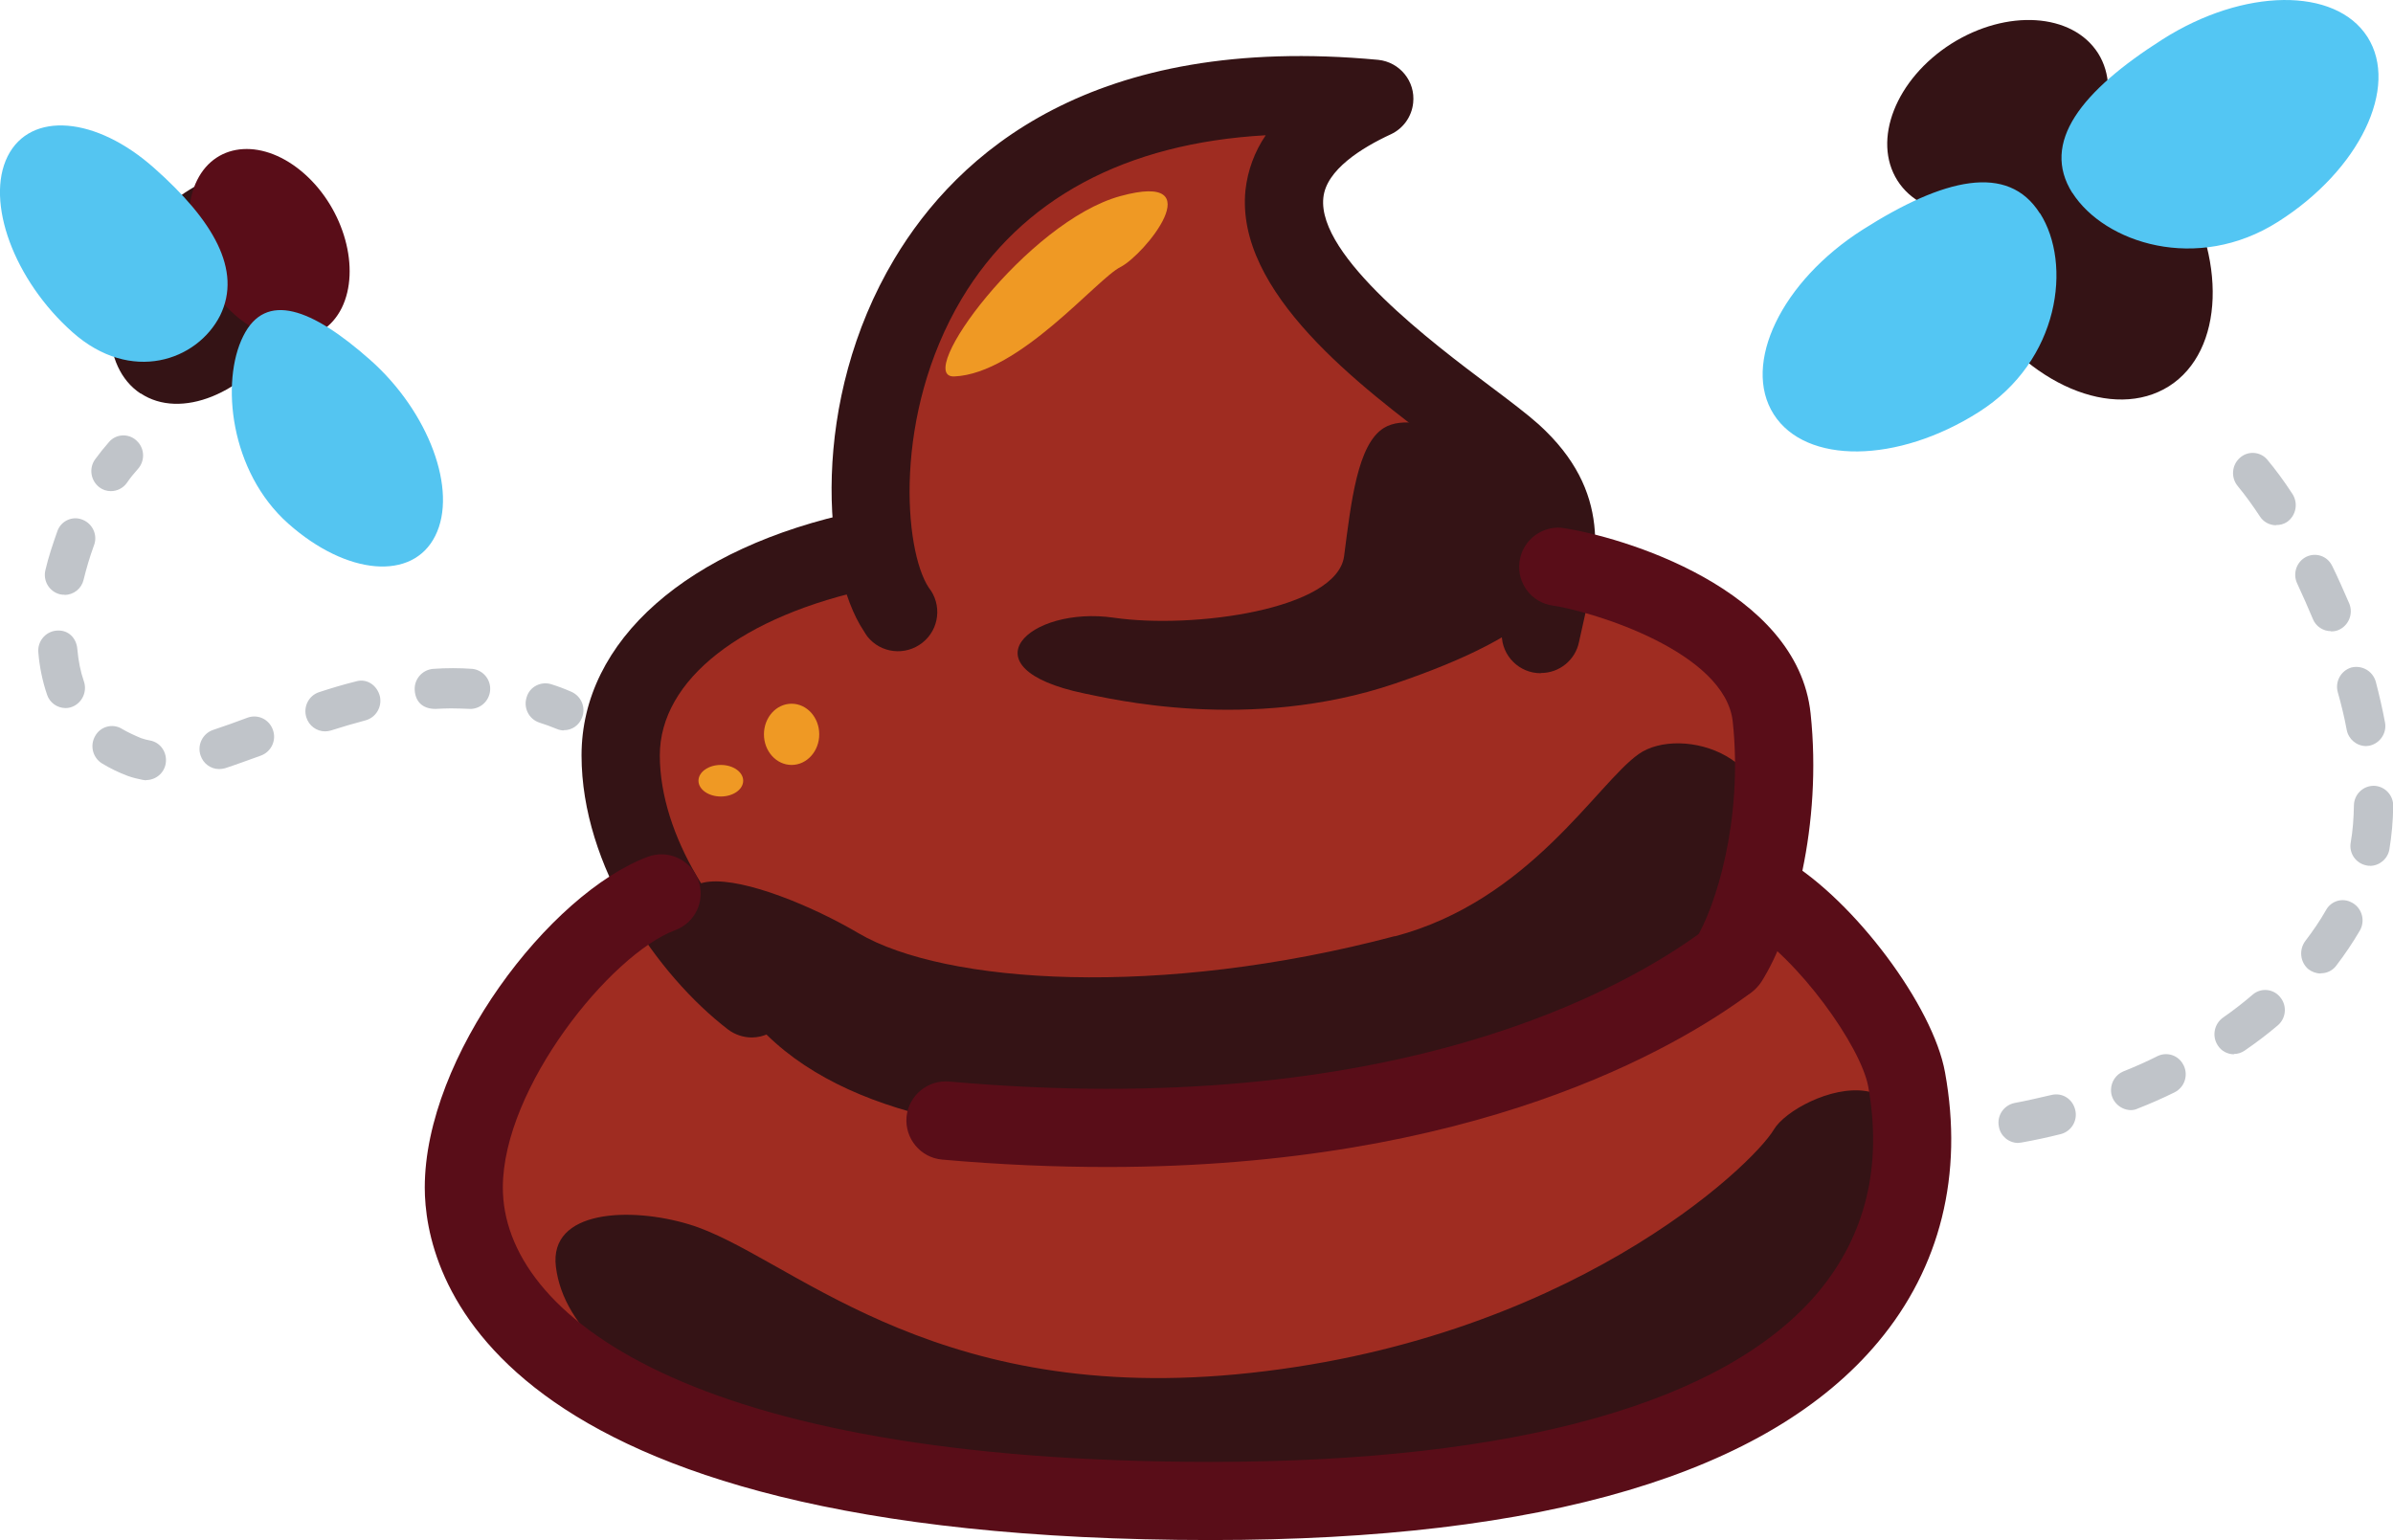 <?xml version="1.0" encoding="utf-8"?>
<!-- Generator: Adobe Illustrator 16.0.0, SVG Export Plug-In . SVG Version: 6.00 Build 0)  -->
<!DOCTYPE svg PUBLIC "-//W3C//DTD SVG 1.1//EN" "http://www.w3.org/Graphics/SVG/1.1/DTD/svg11.dtd">
<svg version="1.1" id="Calque_1" xmlns="http://www.w3.org/2000/svg" xmlns:xlink="http://www.w3.org/1999/xlink" x="0px" y="0px"
	 width="22.591px" height="14.54px" viewBox="0 0 22.591 14.54" enable-background="new 0 0 22.591 14.54" xml:space="preserve">
<g transform="translate(.5 3.6)">
	<path fill="#9F2C21" d="M14.18,1.745c-0.126-0.494,0.208-0.51-0.404-1.065c-0.612-0.555-3.597-2.275-1.303-3.347
		c-4.896-0.46-4.992,3.103-4.718,4.35c-0.916,0.182-2.859,1.018-2.01,3.153c-0.81,0.597-2.017,1.797-1.89,3.053
		c0.13,1.26,2.272,2.615,7.075,2.684c4.8,0.067,6.613-1.961,6.617-3.353c0.004-1.39-1.375-2.382-1.375-2.382
		c0.615-1.408-0.885-3.447-1.994-3.09L14.18,1.745z"/>
	<path fill="#341315" d="M12.669,5.24c1.271-0.336,1.908-1.444,2.3-1.72c0.392-0.28,1.44,0.007,1.144,0.977
		c-0.297,0.97-1.8,2.045-2.572,2.227c-0.772,0.183-5.416,1.144-6.955-0.72C5.06,4.158,6.74,4.701,7.605,5.211
		c0.816,0.48,2.846,0.615,5.064,0.027V5.24z"/>
	<path fill="#341315" d="M17.38,8.106c0.6-2.011-0.928-1.387-1.133-1.043c-0.203,0.344-1.959,2.021-5.082,2.313
		c-2.94,0.273-4.23-1.135-5.158-1.416C5.457,7.793,4.68,7.818,4.748,8.361c0.145,1.17,2.379,2.068,6.185,2.211
		C13.486,10.666,16.792,10.076,17.38,8.106L17.38,8.106z M12.565,0.44c-0.25,0.153-0.31,0.7-0.376,1.21
		c-0.066,0.507-1.43,0.69-2.173,0.582c-0.8-0.116-1.431,0.475-0.28,0.715c0.23,0.045,1.557,0.373,2.932-0.093
		c1.377-0.467,1.877-0.97,1.492-1.572S12.903,0.232,12.565,0.44L12.565,0.44z"/>
	<path fill="#341315" d="M14.046,2.756c-0.203,0.001-0.368-0.163-0.369-0.366c0-0.027,0.002-0.053,0.008-0.079l0.048-0.216
		c0.128-0.564,0.165-0.806-0.204-1.142c-0.09-0.08-0.234-0.19-0.404-0.317c-0.783-0.587-1.967-1.475-1.867-2.443
		c0.021-0.185,0.086-0.362,0.191-0.516c-1.324,0.074-2.307,0.6-2.871,1.545c-0.649,1.09-0.545,2.372-0.31,2.726
		c0.127,0.16,0.101,0.393-0.06,0.52s-0.393,0.101-0.52-0.059C7.676,2.393,7.666,2.376,7.655,2.358
		c-0.39-0.583-0.512-2.173,0.288-3.513c0.596-0.997,1.87-2.133,4.568-1.88c0.203,0.021,0.352,0.202,0.33,0.406
		c-0.013,0.128-0.092,0.241-0.209,0.296c-0.277,0.128-0.613,0.337-0.639,0.6c-0.059,0.553,1.043,1.38,1.572,1.777
		c0.195,0.146,0.357,0.27,0.46,0.362c0.703,0.637,0.556,1.28,0.427,1.85l-0.045,0.203c-0.034,0.172-0.186,0.296-0.361,0.295V2.756z"
		/>
	<path fill="#341315" d="M6.597,6.195c-0.081,0-0.16-0.027-0.225-0.076C5.707,5.608,4.99,4.58,4.99,3.532
		c0-1.083,1-1.965,2.608-2.303c0.198-0.044,0.395,0.082,0.438,0.28c0,0.002,0.001,0.004,0.002,0.006
		c0.041,0.2-0.088,0.396-0.287,0.437c-1.248,0.26-2.022,0.867-2.022,1.58c0,0.763,0.55,1.584,1.095,2.002
		c0.16,0.127,0.188,0.36,0.061,0.521C6.816,6.143,6.71,6.194,6.6,6.195H6.597z"/>
	<path fill="#590D18" d="M10.932,10.94c-6.888,0-7.422-2.547-7.422-3.328c0-1.236,1.178-2.776,2.106-3.123
		c0.191-0.071,0.404,0.027,0.475,0.218c0.072,0.191-0.025,0.404-0.217,0.475l0,0c-0.612,0.229-1.627,1.49-1.627,2.43
		c0,1.196,1.75,2.59,6.684,2.59c2.875,0,4.857-0.555,5.736-1.605c0.445-0.535,0.604-1.188,0.47-1.938
		c-0.07-0.383-0.664-1.213-1.155-1.506c-0.182-0.094-0.254-0.316-0.16-0.499c0.092-0.182,0.315-0.254,0.497-0.161
		c0.015,0.007,0.029,0.016,0.043,0.026c0.644,0.385,1.388,1.379,1.5,2.006c0.175,0.963-0.044,1.842-0.63,2.543
		C16.196,10.311,14.076,10.94,10.932,10.94z"/>
	<path fill="#590D18" d="M15.817,5.838c-0.203,0.001-0.368-0.163-0.37-0.367c0-0.069,0.02-0.138,0.057-0.197
		c0.19-0.302,0.453-1.129,0.354-2.06c-0.07-0.655-1.311-1.043-1.73-1.102c-0.199-0.045-0.323-0.244-0.277-0.443
		c0.04-0.176,0.202-0.297,0.383-0.287c0.573,0.08,2.236,0.578,2.359,1.755c0.111,1.05-0.161,2.051-0.463,2.53
		C16.061,5.774,15.943,5.838,15.817,5.838L15.817,5.838z"/>
	<path fill="#590D18" d="M9.955,7.418c-0.49,0-1.009-0.021-1.561-0.07C8.191,7.33,8.041,7.15,8.058,6.947c0-0.001,0-0.002,0-0.002
		C8.079,6.742,8.257,6.594,8.46,6.611c4.205,0.375,6.393-0.881,7.137-1.437c0.174-0.108,0.401-0.056,0.51,0.118
		c0.096,0.153,0.066,0.354-0.07,0.475C15.328,6.297,13.417,7.417,9.955,7.418L9.955,7.418z"/>
	<path fill="#341315" d="M19.977,0.046c0.521-0.332,0.553-1.22,0.067-1.98c-0.483-0.763-1.299-1.11-1.822-0.778
		c-0.523,0.332-0.555,1.22-0.07,1.98C18.636,0.031,19.453,0.378,19.977,0.046L19.977,0.046z"/>
	<path fill="#341315" d="M18.796-1.807c0.524-0.332,0.75-0.91,0.511-1.29c-0.243-0.382-0.863-0.42-1.386-0.09
		c-0.523,0.333-0.75,0.91-0.508,1.292c0.241,0.38,0.861,0.42,1.385,0.088H18.796z"/>
	<path fill="#53C6F3" d="M18.759-1.586c0.302,0.475,0.189,1.39-0.578,1.876c-0.768,0.488-1.633,0.497-1.936,0.022
		s0.073-1.256,0.84-1.744c0.766-0.487,1.371-0.63,1.672-0.154H18.759z M19.064-1.78c0.303,0.475,1.178,0.76,1.943,0.273
		c0.768-0.487,1.145-1.27,0.843-1.744c-0.302-0.473-1.168-0.465-1.935,0.023c-0.768,0.488-1.152,0.974-0.851,1.45L19.064-1.78z"/>
	<path fill="#341315" d="M0.828,0.114c0.375,0.25,0.976,0.008,1.342-0.54c0.365-0.55,0.355-1.197-0.021-1.447
		c-0.377-0.25-0.978-0.008-1.343,0.54c-0.366,0.55-0.357,1.197,0.02,1.448L0.828,0.114z"/>
	<path fill="#590D18" d="M1.712-0.632c0.377,0.333,0.83,0.307,1.014-0.06c0.18-0.365,0.025-0.933-0.352-1.267
		s-0.83-0.308-1.013,0.06C1.179-1.534,1.335-0.966,1.712-0.632L1.712-0.632z"/>
	<path fill="#54C5F1" d="M1.578-0.621C1.362-0.195,0.737,0.027,0.185-0.463c-0.553-0.491-0.826-1.233-0.613-1.661
		c0.215-0.43,0.836-0.378,1.385,0.112C1.51-1.522,1.789-1.05,1.578-0.621L1.578-0.621z M1.796-0.426
		C1.582,0,1.669,0.854,2.222,1.344c0.552,0.49,1.174,0.543,1.387,0.115c0.215-0.428-0.061-1.17-0.613-1.66
		C2.443-0.691,2.007-0.853,1.796-0.426L1.796-0.426z"/>
	<path fill="#C0C4C9" d="M0.546,1.037C0.507,1.037,0.468,1.024,0.437,1C0.355,0.936,0.337,0.818,0.4,0.734
		c0.041-0.056,0.084-0.11,0.13-0.162c0.065-0.075,0.18-0.082,0.255-0.016C0.787,0.558,0.79,0.561,0.792,0.563
		C0.867,0.633,0.871,0.753,0.8,0.83C0.763,0.871,0.728,0.914,0.697,0.96C0.662,1.008,0.607,1.037,0.546,1.037z M0.876,3.767
		L0.847,3.763C0.799,3.754,0.753,3.742,0.707,3.726C0.621,3.694,0.539,3.654,0.46,3.606C0.373,3.549,0.347,3.435,0.4,3.346
		c0.049-0.086,0.158-0.117,0.246-0.068C0.648,3.279,0.65,3.28,0.652,3.282c0.055,0.032,0.115,0.06,0.18,0.087
		c0.027,0.01,0.057,0.017,0.084,0.022c0.101,0.018,0.166,0.116,0.148,0.22C1.048,3.7,0.971,3.764,0.88,3.765L0.876,3.767z
		 M1.569,3.661c-0.081,0-0.151-0.053-0.176-0.13c-0.033-0.099,0.021-0.207,0.12-0.24c0.109-0.037,0.219-0.075,0.326-0.116
		C1.937,3.141,2.041,3.192,2.076,3.29c0.036,0.098-0.014,0.206-0.111,0.243c-0.12,0.043-0.23,0.084-0.34,0.12
		C1.606,3.658,1.587,3.661,1.569,3.661L1.569,3.661z M2.569,3.305c-0.081,0-0.153-0.054-0.177-0.132
		c-0.031-0.099,0.021-0.205,0.12-0.238c0.112-0.037,0.229-0.072,0.35-0.102c0.101-0.03,0.198,0.037,0.224,0.14
		c0.023,0.1-0.036,0.201-0.135,0.228C2.837,3.231,2.73,3.263,2.623,3.297C2.605,3.302,2.586,3.305,2.569,3.305L2.569,3.305z
		 M3.953,3.093H3.94C3.878,3.09,3.818,3.089,3.757,3.088c-0.051,0-0.098,0.003-0.146,0.005c-0.127,0-0.19-0.074-0.196-0.178
		c-0.006-0.102,0.07-0.19,0.172-0.2c0.125-0.009,0.251-0.009,0.375,0C4.067,2.729,4.14,2.824,4.126,2.928
		c-0.012,0.09-0.085,0.159-0.176,0.165H3.953z M0.117,3.085C0.039,3.084-0.03,3.034-0.055,2.961c-0.044-0.129-0.072-0.264-0.083-0.4
		c-0.01-0.104,0.065-0.196,0.168-0.207c0.114-0.012,0.192,0.07,0.2,0.174C0.24,2.64,0.26,2.741,0.292,2.833
		c0.033,0.096-0.016,0.203-0.11,0.24C0.162,3.081,0.14,3.085,0.119,3.085H0.117z M0.11,2.015c-0.014,0-0.03,0-0.044-0.004
		c-0.102-0.026-0.162-0.128-0.137-0.23C-0.042,1.656,0,1.533,0.042,1.414c0.033-0.094,0.137-0.144,0.23-0.11
		c0.002,0.001,0.006,0.002,0.008,0.003c0.097,0.039,0.145,0.148,0.106,0.245c-0.038,0.104-0.07,0.212-0.097,0.322
		C0.27,1.957,0.196,2.016,0.11,2.017V2.015z M4.824,3.296c-0.023,0-0.047-0.005-0.068-0.014C4.703,3.26,4.648,3.24,4.591,3.222
		c-0.099-0.033-0.152-0.141-0.119-0.24c0.029-0.1,0.136-0.152,0.232-0.122C4.768,2.88,4.83,2.903,4.891,2.93
		c0.095,0.04,0.142,0.148,0.104,0.244C4.968,3.247,4.9,3.295,4.822,3.294L4.824,3.296z M18.55,7.191
		c-0.09-0.002-0.166-0.068-0.18-0.156c-0.02-0.102,0.046-0.199,0.146-0.221c0.12-0.022,0.236-0.05,0.35-0.076
		c0.103-0.025,0.2,0.037,0.225,0.14c0.025,0.101-0.035,0.202-0.135,0.229c-0.124,0.031-0.248,0.058-0.373,0.08
		c-0.012,0.002-0.023,0.003-0.035,0.004H18.55z M19.613,6.881c-0.104-0.004-0.188-0.091-0.184-0.195
		c0.002-0.074,0.047-0.141,0.115-0.17c0.113-0.045,0.221-0.093,0.326-0.146c0.092-0.043,0.201-0.004,0.244,0.088
		c0.001,0,0.002,0.002,0.002,0.003c0.044,0.094,0.006,0.205-0.087,0.252c-0.115,0.057-0.232,0.108-0.352,0.155
		C19.658,6.877,19.636,6.881,19.613,6.881L19.613,6.881z M20.589,6.354c-0.061-0.001-0.119-0.031-0.152-0.084
		c-0.057-0.086-0.035-0.203,0.05-0.263c0.099-0.069,0.193-0.142,0.28-0.217c0.076-0.065,0.191-0.056,0.256,0.021
		c0.002,0.001,0.003,0.003,0.004,0.005c0.066,0.08,0.055,0.199-0.025,0.266c-0.097,0.082-0.199,0.16-0.31,0.236
		c-0.03,0.021-0.065,0.033-0.103,0.033V6.354z M21.408,5.591c-0.041,0-0.082-0.015-0.115-0.04c-0.079-0.066-0.092-0.185-0.029-0.268
		c0.071-0.093,0.137-0.189,0.195-0.291c0.047-0.086,0.154-0.119,0.241-0.072c0.005,0.002,0.009,0.004,0.013,0.007
		c0.088,0.054,0.117,0.169,0.065,0.259c-0.065,0.111-0.14,0.223-0.225,0.334c-0.034,0.044-0.088,0.07-0.144,0.069L21.408,5.591z
		 M21.873,4.574c-0.01,0-0.021,0-0.031-0.003c-0.102-0.019-0.169-0.116-0.15-0.218l0,0c0.02-0.113,0.028-0.23,0.03-0.348
		c0.001-0.102,0.083-0.185,0.185-0.186h0.004c0.104,0.003,0.185,0.09,0.182,0.194l0,0c-0.002,0.136-0.014,0.272-0.036,0.406
		c-0.015,0.088-0.091,0.154-0.181,0.156L21.873,4.574z M21.835,3.444c-0.09-0.002-0.164-0.066-0.181-0.153
		c-0.022-0.12-0.051-0.238-0.084-0.355c-0.028-0.1,0.028-0.204,0.128-0.234c0.1-0.024,0.2,0.032,0.23,0.132
		c0.033,0.127,0.063,0.255,0.087,0.384c0.021,0.103-0.048,0.203-0.15,0.223C21.856,3.442,21.845,3.443,21.835,3.444L21.835,3.444z
		 M21.505,2.359c-0.074,0-0.142-0.045-0.17-0.114c-0.047-0.113-0.097-0.224-0.148-0.335c-0.045-0.093-0.008-0.206,0.085-0.253
		c0.091-0.044,0.199-0.007,0.243,0.083c0.002,0.002,0.002,0.003,0.003,0.005c0.056,0.114,0.108,0.233,0.16,0.353
		c0.04,0.097-0.005,0.208-0.101,0.25c-0.022,0.009-0.047,0.014-0.072,0.013V2.359z M20.987,1.359c-0.062,0-0.12-0.032-0.153-0.084
		C20.769,1.176,20.7,1.08,20.625,0.989c-0.066-0.08-0.057-0.198,0.021-0.267c0.073-0.066,0.188-0.061,0.255,0.014
		c0.002,0.002,0.004,0.004,0.005,0.006c0.075,0.09,0.155,0.197,0.236,0.322c0.056,0.087,0.034,0.203-0.05,0.263
		c-0.031,0.021-0.068,0.031-0.105,0.03L20.987,1.359z"/>
	<ellipse fill="#EF9924" cx="6.973" cy="3.333" rx="0.261" ry="0.289"/>
	<ellipse fill="#EF9924" cx="6.305" cy="3.771" rx="0.211" ry="0.149"/>
	<path fill="#EF9924" d="M8.51-0.046C8.113-0.028,9.199-1.51,10.078-1.749c0.879-0.24,0.223,0.558,0,0.67
		C9.854-0.967,9.123-0.073,8.51-0.046z"/>
</g>
</svg>
